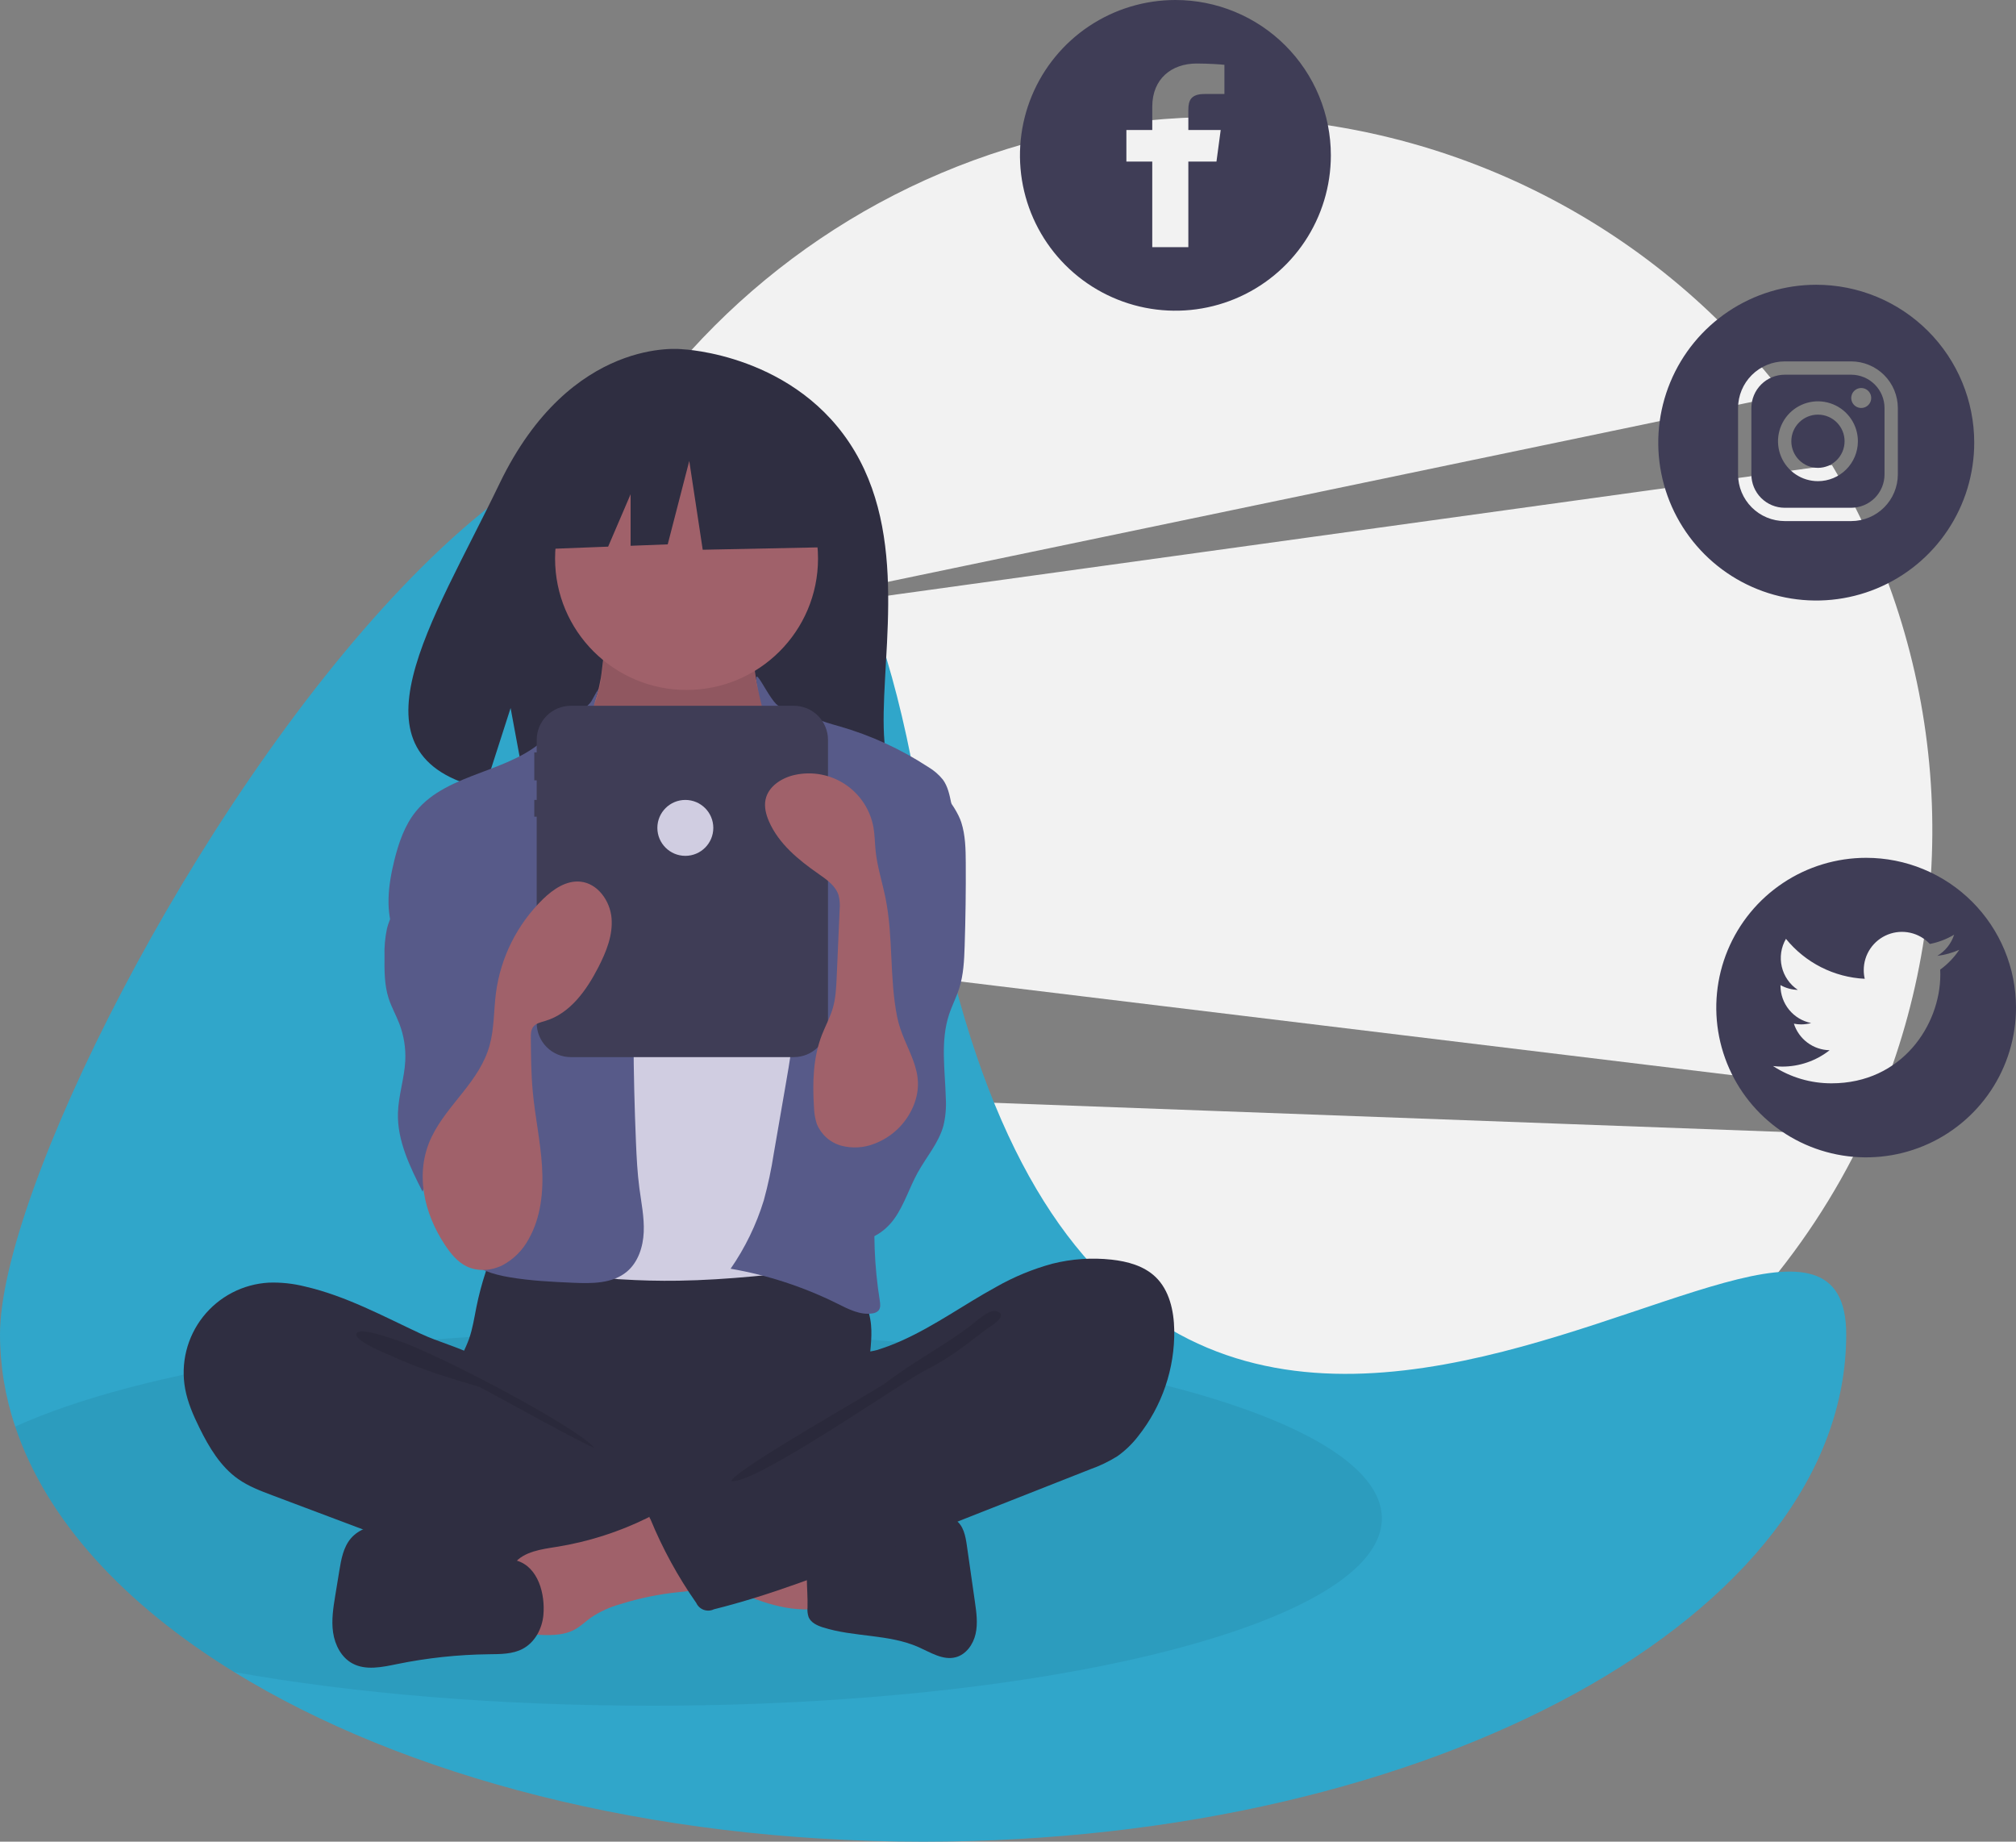 <svg width="543" height="496" viewBox="0 0 543 496" fill="none" xmlns="http://www.w3.org/2000/svg">
<rect x="0" y="0" width="543" height="496" fill="#808080" stroke="none"/>
<g clip-path="url(#clip0)">
<path d="M506.906 294.464C517.766 267.105 522.197 237.621 519.859 208.282C517.52 178.943 508.474 150.531 493.418 125.235L185.94 167.779L480.602 106.413C462.675 83.09 439.617 64.203 413.213 51.213C386.81 38.223 357.769 31.479 328.339 31.503C222.231 31.503 136.213 117.461 136.213 223.494C136.215 232.258 136.812 241.011 138.001 249.693L506.906 294.464Z" fill="#F2F2F2"/>
<path d="M149.055 292.619C176.825 364.494 246.618 415.485 328.339 415.485C405.023 415.485 471.204 370.586 502.018 305.665L149.055 292.619Z" fill="#F2F2F2"/>
<path d="M497.269 359.393C497.269 434.841 385.948 496 248.634 496C174.865 496 108.601 478.352 63.07 450.314C33.362 432.026 12.477 409.31 4.099 384.209C1.395 376.214 0.01 367.832 0 359.393C0 283.952 206.043 -56.354 248.634 222.793C291.226 501.94 497.269 283.952 497.269 359.393Z" fill="#30A6CA"/>
<path opacity="0.1" d="M372.198 408.934C372.198 436.792 284.159 459.379 175.551 459.379C133.72 459.379 94.941 456.028 63.07 450.314C33.362 432.026 12.477 409.311 4.099 384.209C37.815 368.857 101.963 358.489 175.551 358.489C284.159 358.489 372.198 381.077 372.198 408.934Z" fill="#0B4456"/>
<path d="M230.253 121.602C214.669 95.287 183.836 94.061 183.836 94.061C183.836 94.061 153.791 90.221 134.517 130.299C116.553 167.654 91.76 203.721 130.526 212.466L137.528 190.687L141.865 214.087C147.384 214.484 152.921 214.578 158.451 214.37C199.967 213.031 239.504 214.762 238.231 199.875C236.539 180.085 245.249 146.921 230.253 121.602Z" fill="#2F2E41"/>
<path d="M128.312 352.05C127.734 354.922 127.306 357.841 126.324 360.602C125.349 363.342 123.843 365.876 122.952 368.645C120.109 377.47 124.05 387.31 130.343 394.121C135.8 400.005 142.845 404.185 150.626 406.157C156.304 407.584 162.207 407.79 168.057 407.988C184.258 408.537 200.876 409.028 216.227 403.825C221.077 402.141 225.762 400.014 230.222 397.472C231.63 396.801 232.871 395.825 233.854 394.615C235.024 392.949 235.174 390.789 235.164 388.753C235.13 381.89 233.737 375.062 234.068 368.206C234.251 364.409 234.962 360.615 234.612 356.83C233.818 348.245 226.996 340.561 218.561 338.751C214.206 337.816 209.689 338.325 205.255 338.751C193.747 339.857 182.189 340.373 170.628 340.299C158.815 340.223 147.075 338.421 135.321 338.233C131.845 338.178 131.915 339.248 130.809 342.61C129.789 345.704 128.956 348.856 128.312 352.05Z" fill="#2F2E41"/>
<path d="M161.836 182.582C161.269 185.552 160.655 188.631 158.869 191.072C156.814 193.88 153.463 195.485 151.252 198.173C147.924 202.218 147.733 207.911 147.72 213.148C147.707 217.972 147.805 223.118 150.497 227.122C152.244 229.721 154.903 231.543 157.501 233.293C167.598 240.092 178.508 247.013 190.681 247.238C195.724 247.331 201.132 246.029 204.451 242.232C205.884 240.449 207.01 238.441 207.785 236.288C210.897 228.621 212.784 220.513 213.376 212.26C213.653 208.377 213.627 204.381 212.312 200.717C210.833 196.597 207.843 193.207 205.867 189.3C203.531 184.655 202.676 179.406 203.419 174.261C203.517 173.898 203.487 173.513 203.333 173.171C203.17 172.988 202.967 172.844 202.74 172.752C202.513 172.66 202.268 172.622 202.023 172.641L177.886 170.904C175.638 170.793 173.4 170.537 171.185 170.138C169.884 169.874 166.447 168.027 165.206 168.518C162.91 169.427 162.307 180.119 161.836 182.582Z" fill="#A0616A"/>
<path opacity="0.1" d="M161.836 183.335C161.269 186.305 160.655 189.384 158.869 191.825C156.814 194.633 153.463 196.238 151.252 198.925C147.924 202.971 147.733 208.664 147.72 213.901C147.707 218.725 147.805 223.87 150.497 227.875C152.244 230.474 154.903 232.296 157.501 234.046C167.598 240.845 178.508 247.766 190.681 247.991C195.724 248.083 201.132 246.782 204.451 242.985C205.884 241.202 207.01 239.193 207.785 237.041C210.897 229.374 212.784 221.266 213.376 213.013C213.653 209.13 213.627 205.134 212.312 201.47C210.833 197.35 207.843 193.96 205.867 190.053C203.531 185.408 202.676 180.159 203.419 175.014C203.517 174.651 203.487 174.266 203.333 173.924C203.17 173.74 202.967 173.597 202.74 173.505C202.513 173.413 202.268 173.375 202.023 173.394L177.886 171.657C175.638 171.546 173.4 171.29 171.185 170.891C169.884 170.627 166.447 168.78 165.206 169.271C162.91 170.18 162.307 180.871 161.836 183.335Z" fill="black"/>
<path d="M184.918 185.816C204.476 185.816 220.33 169.973 220.33 150.429C220.33 130.886 204.476 115.043 184.918 115.043C165.361 115.043 149.507 130.886 149.507 150.429C149.507 169.973 165.361 185.816 184.918 185.816Z" fill="#A0616A"/>
<path d="M166.802 229.687C168.648 231.615 170.604 233.523 173.022 234.653C175.428 235.777 178.138 236.057 180.793 236.132C187.176 236.311 194.096 235.142 198.536 230.557C204.26 224.645 204.072 215.11 208.559 208.214C208.92 207.589 209.413 207.05 210.004 206.634C210.757 206.224 211.607 206.029 212.463 206.069C218.13 206.016 223.066 209.689 227.521 213.188C229.516 214.756 231.562 216.381 232.821 218.584C233.702 220.301 234.305 222.147 234.608 224.053C236.819 234.837 237.535 245.863 238.245 256.848C238.638 262.916 239.03 268.989 239.001 275.069C238.905 295.1 234.246 314.797 229.613 334.286C229.016 336.797 228.199 339.604 225.913 340.807C224.895 341.265 223.8 341.531 222.685 341.594C209.415 343.152 196.117 344.711 182.756 344.917C177.543 344.997 172.331 344.871 167.122 344.538C166.225 344.526 165.336 344.371 164.488 344.079C163.337 343.527 162.348 342.688 161.617 341.643C154.39 332.543 153.964 319.961 154.01 308.344C154.123 279.941 155.138 251.56 157.056 223.202C157.215 220.861 157.249 218.019 155.561 216.177C158.6 221.039 162.827 225.535 166.802 229.687Z" fill="#D0CDE1"/>
<path d="M159.302 188.828C158.106 190.991 149.288 196.363 147.586 198.156C138.075 208.175 120.715 207.799 112.017 218.529C108.956 222.304 107.366 227.048 106.197 231.764C104.543 238.434 103.66 245.708 106.43 251.997C109.096 258.049 114.709 262.233 118.519 267.638C122.703 273.574 124.584 280.78 126.387 287.813C127.718 293.006 129.06 298.328 128.542 303.663C127.952 309.729 125.015 315.284 123.28 321.127C121.546 326.97 121.246 333.929 125.257 338.521C128.203 341.895 132.824 343.232 137.241 343.985C142.879 344.945 148.609 345.218 154.323 345.471C159.372 345.694 164.938 345.737 168.82 342.502C171.883 339.95 173.214 335.808 173.386 331.827C173.558 327.845 172.729 323.899 172.21 319.947C171.672 315.851 171.465 311.719 171.292 307.592C170.515 289.071 170.409 270.539 170.974 251.995C171.092 248.136 171.234 244.23 170.411 240.458C169.328 235.497 166.645 231.064 164.407 226.506C159.963 217.459 157.862 208.671 158.549 198.615C159.227 188.69 163.558 181.129 159.302 188.828Z" fill="#575A89"/>
<path d="M209.028 189.58C210.85 191.451 217.04 192.068 219.357 193.273C221.486 194.38 223.842 194.959 226.148 195.623C234.601 198.059 242.641 201.747 250.001 206.563C251.531 207.457 252.883 208.624 253.99 210.006C255.287 211.808 255.757 214.057 256.197 216.233C257.332 221.849 258.472 227.534 258.217 233.258C257.946 239.335 256.115 245.22 254.298 251.025L247.508 272.715C242.44 288.906 237.34 305.256 235.914 322.16C235.125 331.529 235.476 340.959 236.959 350.243C237.108 351.176 237.233 352.246 236.616 352.963C236.169 353.405 235.58 353.675 234.954 353.727C231.677 354.239 228.506 352.57 225.537 351.092C216.462 346.58 206.778 343.413 196.789 341.693C200.692 336.056 203.704 329.852 205.718 323.299C206.862 319.138 207.763 314.915 208.416 310.649L211.574 292.395C212.732 285.701 213.892 278.99 214.283 272.209C214.522 269.666 214.374 267.103 213.844 264.605C213.239 262.195 212.036 259.986 210.959 257.747C205.754 246.927 203.312 234.58 205.36 222.751C206.256 217.574 207.998 212.39 207.271 207.187C206.573 202.184 207.299 198.296 206.014 193.345C200.74 173.017 205.601 186.061 209.028 189.58Z" fill="#575A89"/>
<path d="M111.927 235.636C109.554 240.557 105.586 244.749 104.236 250.042C103.711 252.516 103.486 255.044 103.566 257.571C103.534 261.381 103.513 265.267 104.683 268.893C105.437 271.227 106.663 273.38 107.546 275.668C108.778 278.865 109.326 282.284 109.157 285.705C108.918 290.445 107.307 295.046 107.181 299.791C106.983 307.251 110.436 314.265 113.806 320.926C114.654 318.827 115.951 316.939 117.605 315.393C119.26 313.847 121.233 312.682 123.385 311.977C125.538 311.273 127.818 311.047 130.067 311.316C132.317 311.584 134.48 312.341 136.406 313.532C137.295 312.712 137.389 311.365 137.424 310.156C137.673 301.5 137.914 292.844 138.145 284.188C138.51 270.801 138.857 257.235 135.775 244.202C134.384 238.317 132.219 232.455 128.25 227.891C126.16 225.488 119.066 219.157 115.635 221.85C114.092 223.06 114.453 226.356 114.208 228.025C113.839 230.663 113.07 233.23 111.927 235.636Z" fill="#575A89"/>
<path d="M258.911 221.455C260.033 224.948 260.101 228.68 260.123 232.348C260.168 239.83 260.069 247.312 259.825 254.792C259.7 258.622 259.528 262.504 258.366 266.156C257.6 268.564 256.417 270.822 255.626 273.222C253.254 280.414 254.55 288.215 254.753 295.786C254.897 298.236 254.688 300.694 254.132 303.085C252.88 307.778 249.516 311.57 247.169 315.822C244.939 319.861 243.593 324.388 240.93 328.156C238.267 331.923 233.657 334.908 229.189 333.752C225.803 332.875 223.397 329.881 221.733 326.807C218.102 320.048 216.86 312.262 218.209 304.71C219.879 295.522 225.28 287.371 227.228 278.238C229.903 265.695 225.838 252.753 225.959 239.929C225.903 237.919 226.176 235.914 226.766 233.991C227.788 231.062 229.982 228.723 232.009 226.374C234.543 223.438 236.896 220.352 239.056 217.133C240.507 214.97 242.478 209.407 245.051 208.945C250.796 207.912 257.486 217.021 258.911 221.455Z" fill="#575A89"/>
<path d="M82.12 346.472C78.944 345.674 75.671 345.326 72.397 345.439C68.958 345.629 65.599 346.548 62.542 348.136C59.486 349.724 56.803 351.944 54.672 354.648C52.541 357.352 51.01 360.479 50.182 363.82C49.353 367.161 49.246 370.64 49.868 374.026C50.544 377.711 52.063 381.185 53.721 384.546C56.299 389.775 59.392 394.992 64.165 398.343C66.957 400.304 70.189 401.526 73.383 402.728L98.524 412.192C102.223 413.585 105.922 414.977 109.657 416.268C128.422 422.75 147.986 426.636 167.805 427.82C173.842 428.179 179.97 428.279 185.86 426.906C187.257 426.58 188.748 426.094 189.557 424.91C190.036 424.075 190.319 423.143 190.383 422.183L191.93 411.36C192.148 409.836 192.358 408.232 191.799 406.798C191.09 404.979 189.314 403.835 187.62 402.862C171.091 393.376 151.792 388.142 137.88 375.122C134.605 372.057 131.864 367.199 127.885 365.117C123.372 362.756 118.058 361.408 113.393 359.232C103.197 354.476 93.171 349.01 82.12 346.472Z" fill="#2F2E41"/>
<path opacity="0.1" d="M107.22 361.062C116.106 363.845 153.624 383.123 160.055 389.853C159.193 390.164 129.947 373.785 129.07 373.522C121.092 371.13 113.071 368.722 105.496 365.22C103.972 364.516 95.595 361.205 95.974 359.284C96.403 357.116 105.642 360.568 107.22 361.062Z" fill="black"/>
<path d="M218.083 433.433C218.588 433.47 219.088 433.323 219.492 433.019C219.669 432.791 219.799 432.531 219.875 432.253C219.95 431.975 219.97 431.685 219.932 431.399C219.918 426.484 219.905 421.569 219.891 416.654C215.648 414.634 210.902 413.987 206.244 413.365L184.508 410.461C185.007 410.528 181.109 419.816 181.707 421.056C182.76 423.242 190.811 425.179 193.083 426.211C200.981 429.798 209.188 433.742 218.083 433.433Z" fill="#A0616A"/>
<path d="M149.887 416.603C145.783 417.257 141.203 417.834 138.545 421.026C135.175 425.075 136.61 431.11 138.217 436.125C138.456 437.139 138.936 438.082 139.615 438.872C140.713 439.954 142.394 440.112 143.932 440.21C147.675 440.446 151.658 440.632 154.928 438.797C156.477 437.929 157.757 436.659 159.2 435.625C161.611 434.021 164.262 432.81 167.053 432.037C172.184 430.424 177.466 429.336 182.817 428.79C184.915 428.577 187.054 428.439 189.027 427.696C191 426.954 192.828 425.481 193.401 423.453C194.158 420.774 192.6 418.042 191.105 415.692C189.243 412.765 187.271 409.683 184.495 407.528C180.445 404.384 178.441 406.797 174.362 408.809C166.64 412.617 158.39 415.245 149.887 416.603Z" fill="#A0616A"/>
<path d="M139.163 420.297L113.105 412.601C109.936 411.665 106.712 410.721 103.408 410.723C100.103 410.726 96.645 411.808 94.502 414.322C92.481 416.692 91.903 419.931 91.399 423.003L90.322 429.576C89.774 432.916 89.225 436.32 89.718 439.668C90.211 443.017 91.922 446.362 94.895 447.983C98.501 449.949 102.921 448.989 106.945 448.167C115.074 446.506 123.342 445.62 131.639 445.521C134.758 445.483 138.03 445.522 140.786 444.063C144.062 442.328 146.022 438.659 146.359 434.969C146.872 429.355 144.999 422.021 139.163 420.297Z" fill="#2F2E41"/>
<path d="M228.326 413.59C231.704 412.999 234.685 411.08 237.922 409.948C242.478 408.354 247.416 408.354 252.243 408.371C254.015 408.378 255.902 408.418 257.377 409.399C259.503 410.814 260.048 413.644 260.41 416.171C261.137 421.253 261.864 426.335 262.591 431.417C263.002 434.285 263.409 437.229 262.77 440.055C262.13 442.88 260.202 445.604 257.397 446.333C253.989 447.218 250.649 445.043 247.432 443.614C239.39 440.042 230.043 440.955 221.658 438.286C220.102 437.791 218.436 437.033 217.801 435.53C217.514 434.683 217.412 433.785 217.501 432.895C217.644 427.995 216.61 421.303 218.086 416.619C219.414 412.407 224.555 413.59 228.326 413.59Z" fill="#2F2E41"/>
<path d="M283.47 340.335C288.677 339.031 294.075 338.662 299.411 339.247C303.672 339.716 308.063 340.901 311.174 343.849C314.961 347.436 316.178 352.984 316.279 358.198C316.446 368.582 312.999 378.702 306.529 386.829C304.948 388.884 303.069 390.692 300.954 392.191C298.672 393.618 296.239 394.789 293.701 395.684L237.398 417.876C222.586 423.714 207.722 429.569 192.272 433.418C191.849 433.622 191.391 433.739 190.922 433.763C190.454 433.787 189.985 433.717 189.544 433.557C189.103 433.397 188.699 433.151 188.354 432.833C188.01 432.514 187.733 432.131 187.539 431.704C182.606 424.662 178.468 417.097 175.199 409.147C175.045 408.958 174.938 408.734 174.888 408.495C174.838 408.256 174.846 408.009 174.912 407.774C174.978 407.538 175.1 407.323 175.267 407.144C175.434 406.966 175.641 406.831 175.872 406.75L215.695 383.885C218.548 382.247 221.432 380.586 223.801 378.304C225.522 376.637 226.931 374.677 227.962 372.514C228.788 370.792 228.865 366.726 229.919 365.452C230.951 364.205 234.483 364.106 236.114 363.615C238.414 362.911 240.667 362.06 242.858 361.068C251.766 357.085 259.699 351.299 268.238 346.636C273.028 343.9 278.146 341.782 283.47 340.335Z" fill="#2F2E41"/>
<path opacity="0.1" d="M260.894 357.411C254.053 362.546 245.194 367.266 238.413 372.536C236.098 374.335 197.519 396.01 196.974 398.888C203.3 399.953 243.599 371.781 249.364 368.97C255.13 366.159 260.241 362.195 265.306 358.26C266.597 357.257 272.067 354.242 268.361 353.122C266.274 352.491 262.435 356.384 260.894 357.411Z" fill="black"/>
<path d="M213.817 190.078H153.759C151.319 190.078 148.979 191.046 147.254 192.771C145.528 194.495 144.559 196.833 144.559 199.271V202.638H143.906V210.167H144.559V215.437H143.906V219.955H144.559V275.509C144.559 277.947 145.528 280.285 147.254 282.009C148.979 283.734 151.319 284.702 153.759 284.702H213.817C216.257 284.702 218.597 283.734 220.323 282.009C222.048 280.285 223.017 277.947 223.017 275.509V199.271C223.017 196.833 222.048 194.495 220.323 192.771C218.597 191.046 216.257 190.078 213.817 190.078Z" fill="#3F3D56"/>
<path d="M223.363 119.065L192.901 103.12L150.836 109.643L142.133 148.055L163.798 147.222L169.85 133.11V146.99L179.847 146.606L185.649 124.138L189.275 148.055L224.813 147.33L223.363 119.065Z" fill="#2F2E41"/>
<path d="M119.896 335.36C121.401 337.605 123.164 339.801 125.581 341.013C128.602 342.526 132.331 342.256 135.356 340.751C138.355 339.144 140.809 336.685 142.41 333.684C145.72 327.842 146.406 320.851 145.993 314.151C145.579 307.45 144.148 300.852 143.514 294.168C143.053 289.31 143.016 284.422 142.979 279.542C142.971 278.517 142.988 277.412 143.594 276.584C144.327 275.584 145.67 275.308 146.859 274.955C153.541 272.971 157.976 266.713 161.155 260.515C163.278 256.376 165.125 251.852 164.715 247.219C164.306 242.586 160.973 237.919 156.343 237.446C152.526 237.057 149.002 239.479 146.248 242.15C139.302 248.928 134.838 257.843 133.573 267.463C132.969 272.173 133.142 277.012 131.86 281.585C129.122 291.349 120.557 297.336 116.288 306.122C111.585 315.803 114.181 326.794 119.896 335.36Z" fill="#A0616A"/>
<path d="M245.941 298.057C244.967 300.321 243.549 302.368 241.771 304.075C239.992 305.783 237.889 307.118 235.586 308C232.723 309.149 229.565 309.342 226.584 308.551C225.105 308.141 223.741 307.396 222.597 306.374C221.453 305.351 220.561 304.079 219.989 302.656C219.533 301.223 219.282 299.732 219.246 298.229C218.818 291.644 218.983 284.859 221.377 278.709C222.3 276.337 223.544 274.088 224.273 271.649C225.104 268.868 225.237 265.933 225.364 263.033L226.15 245.067C226.281 243.762 226.19 242.445 225.883 241.171C225.099 238.571 222.667 236.882 220.436 235.332C215.049 231.588 209.725 227.219 207.114 221.203C206.315 219.362 205.788 217.315 206.194 215.35C206.93 211.782 210.533 209.473 214.094 208.695C216.424 208.186 218.833 208.153 221.176 208.599C223.518 209.045 225.747 209.961 227.726 211.29C229.706 212.62 231.395 214.336 232.693 216.335C233.991 218.335 234.871 220.576 235.279 222.925C235.631 224.952 235.626 227.023 235.833 229.071C236.27 233.414 237.65 237.6 238.513 241.88C240.639 252.42 239.537 263.316 241.64 273.854C243.398 282.666 250.027 288.415 245.941 298.057Z" fill="#A0616A"/>
<path d="M184.592 230.496C188.753 230.496 192.126 227.125 192.126 222.966C192.126 218.808 188.753 215.437 184.592 215.437C180.431 215.437 177.058 218.808 177.058 222.966C177.058 227.125 180.431 230.496 184.592 230.496Z" fill="#D0CDE1"/>
<path d="M502.636 231.027C494.652 231.027 486.848 233.393 480.21 237.825C473.573 242.257 468.399 248.557 465.344 255.927C462.289 263.297 461.49 271.408 463.047 279.232C464.605 287.056 468.449 294.243 474.094 299.884C479.739 305.525 486.931 309.367 494.761 310.923C502.591 312.48 510.707 311.681 518.082 308.628C525.458 305.575 531.762 300.405 536.197 293.772C540.632 287.139 543 279.34 543 271.363C543 266.066 541.955 260.821 539.927 255.927C537.899 251.033 534.925 246.587 531.177 242.841C527.429 239.096 522.979 236.125 518.082 234.098C513.185 232.071 507.936 231.027 502.636 231.027ZM522.584 261.133C522.605 261.568 522.616 262.014 522.616 262.461C522.616 276.069 512.262 291.759 493.307 291.759C487.715 291.771 482.24 290.155 477.553 287.106C478.368 287.204 479.188 287.254 480.008 287.255C484.646 287.263 489.151 285.71 492.797 282.846C490.647 282.806 488.565 282.095 486.839 280.813C485.114 279.531 483.834 277.742 483.176 275.697C483.813 275.825 484.461 275.889 485.111 275.888C486.027 275.888 486.938 275.767 487.822 275.527C485.491 275.056 483.395 273.794 481.889 271.954C480.384 270.115 479.561 267.812 479.562 265.435V265.308C480.993 266.111 482.598 266.553 484.239 266.593C482.056 265.139 480.509 262.907 479.915 260.353C479.32 257.799 479.723 255.115 481.039 252.847C483.621 256.03 486.845 258.634 490.501 260.488C494.157 262.342 498.163 263.405 502.258 263.608C502.078 262.839 501.988 262.051 501.992 261.26C501.99 259.196 502.609 257.179 503.77 255.471C504.931 253.764 506.579 252.445 508.5 251.686C510.421 250.927 512.526 250.764 514.541 251.217C516.556 251.671 518.388 252.72 519.799 254.228C522.105 253.777 524.317 252.933 526.337 251.731C525.568 254.116 523.959 256.139 521.808 257.425C523.848 257.178 525.839 256.63 527.718 255.8C526.337 257.868 524.599 259.674 522.584 261.133Z" fill="#3F3D56"/>
<path d="M489.657 126.002C493.618 126.002 496.829 122.793 496.829 118.835C496.829 114.876 493.618 111.667 489.657 111.667C485.696 111.667 482.484 114.876 482.484 118.835C482.484 122.793 485.696 126.002 489.657 126.002Z" fill="#3F3D56"/>
<path d="M498.622 100.916H480.691C478.315 100.923 476.039 101.869 474.359 103.548C472.679 105.227 471.733 107.502 471.726 109.876V127.794C471.733 130.168 472.679 132.443 474.359 134.121C476.039 135.8 478.315 136.746 480.691 136.753H498.622C500.998 136.746 503.274 135.8 504.954 134.121C506.634 132.443 507.581 130.168 507.588 127.794V109.876C507.581 107.502 506.634 105.227 504.954 103.548C503.274 101.869 500.998 100.923 498.622 100.916H498.622ZM489.657 129.586C487.529 129.586 485.449 128.955 483.679 127.774C481.91 126.593 480.531 124.913 479.717 122.949C478.903 120.984 478.69 118.823 479.105 116.737C479.52 114.652 480.545 112.736 482.049 111.233C483.554 109.729 485.471 108.705 487.558 108.29C489.645 107.875 491.808 108.088 493.774 108.902C495.74 109.716 497.42 111.094 498.602 112.862C499.784 114.63 500.415 116.708 500.415 118.835C500.415 121.686 499.281 124.42 497.263 126.436C495.246 128.452 492.51 129.585 489.657 129.586ZM501.312 109.876C500.78 109.876 500.26 109.718 499.818 109.423C499.375 109.127 499.031 108.707 498.827 108.216C498.623 107.725 498.57 107.185 498.674 106.663C498.778 106.142 499.034 105.663 499.41 105.287C499.786 104.911 500.265 104.655 500.787 104.552C501.309 104.448 501.85 104.501 502.341 104.705C502.833 104.908 503.253 105.253 503.548 105.695C503.844 106.137 504.002 106.656 504.002 107.188C504.002 107.541 503.933 107.891 503.799 108.217C503.664 108.544 503.466 108.841 503.216 109.09C502.966 109.34 502.669 109.538 502.342 109.673C502.015 109.807 501.665 109.876 501.312 109.876V109.876Z" fill="#3F3D56"/>
<path d="M489.197 76.689C480.781 76.689 472.554 79.183 465.556 83.855C458.558 88.528 453.104 95.169 449.884 102.939C446.663 110.709 445.82 119.258 447.462 127.507C449.104 135.755 453.157 143.332 459.108 149.279C465.059 155.226 472.641 159.276 480.895 160.916C489.15 162.557 497.705 161.715 505.481 158.497C513.256 155.278 519.902 149.828 524.578 142.835C529.253 135.843 531.749 127.621 531.749 119.211C531.749 113.627 530.648 108.098 528.51 102.939C526.372 97.78 523.237 93.092 519.286 89.144C515.334 85.195 510.644 82.063 505.481 79.926C500.318 77.789 494.785 76.689 489.197 76.689ZM511.174 127.794C511.165 131.118 509.839 134.302 507.487 136.652C505.136 139.002 501.949 140.327 498.623 140.337H480.692C477.366 140.327 474.179 139.003 471.827 136.652C469.475 134.302 468.15 131.118 468.14 127.794V109.876C468.15 106.552 469.475 103.367 471.827 101.017C474.179 98.667 477.366 97.342 480.692 97.333H498.623C501.949 97.342 505.136 98.667 507.487 101.017C509.839 103.367 511.165 106.552 511.175 109.876L511.174 127.794Z" fill="#3F3D56"/>
<path d="M316.59 0C308.309 0 300.214 2.454 293.329 7.051C286.443 11.649 281.077 18.183 277.908 25.828C274.739 33.473 273.91 41.886 275.525 50.002C277.141 58.118 281.128 65.573 286.984 71.424C292.839 77.276 300.3 81.261 308.422 82.875C316.543 84.489 324.962 83.661 332.612 80.494C340.263 77.327 346.802 71.965 351.403 65.084C356.003 58.204 358.459 50.115 358.459 41.84C358.459 36.345 357.376 30.904 355.272 25.828C353.168 20.752 350.084 16.14 346.196 12.255C342.308 8.369 337.692 5.287 332.612 3.185C327.533 1.082 322.088 0 316.59 0ZM329.792 25.317H324.432C320.773 25.317 320.074 27.046 320.074 29.595V35.012H328.79L327.651 43.508H320.074V66.571H310.357V43.508H303.388V35.012H310.357V28.73C310.357 21.205 315.58 17.108 322.306 17.108C325.525 17.108 328.987 17.351 329.792 17.457L329.792 25.317Z" fill="#3F3D56"/>
</g>
<defs>
<clipPath id="clip0">
<rect width="543" height="496" fill="white"/>
</clipPath>
</defs>
</svg>
